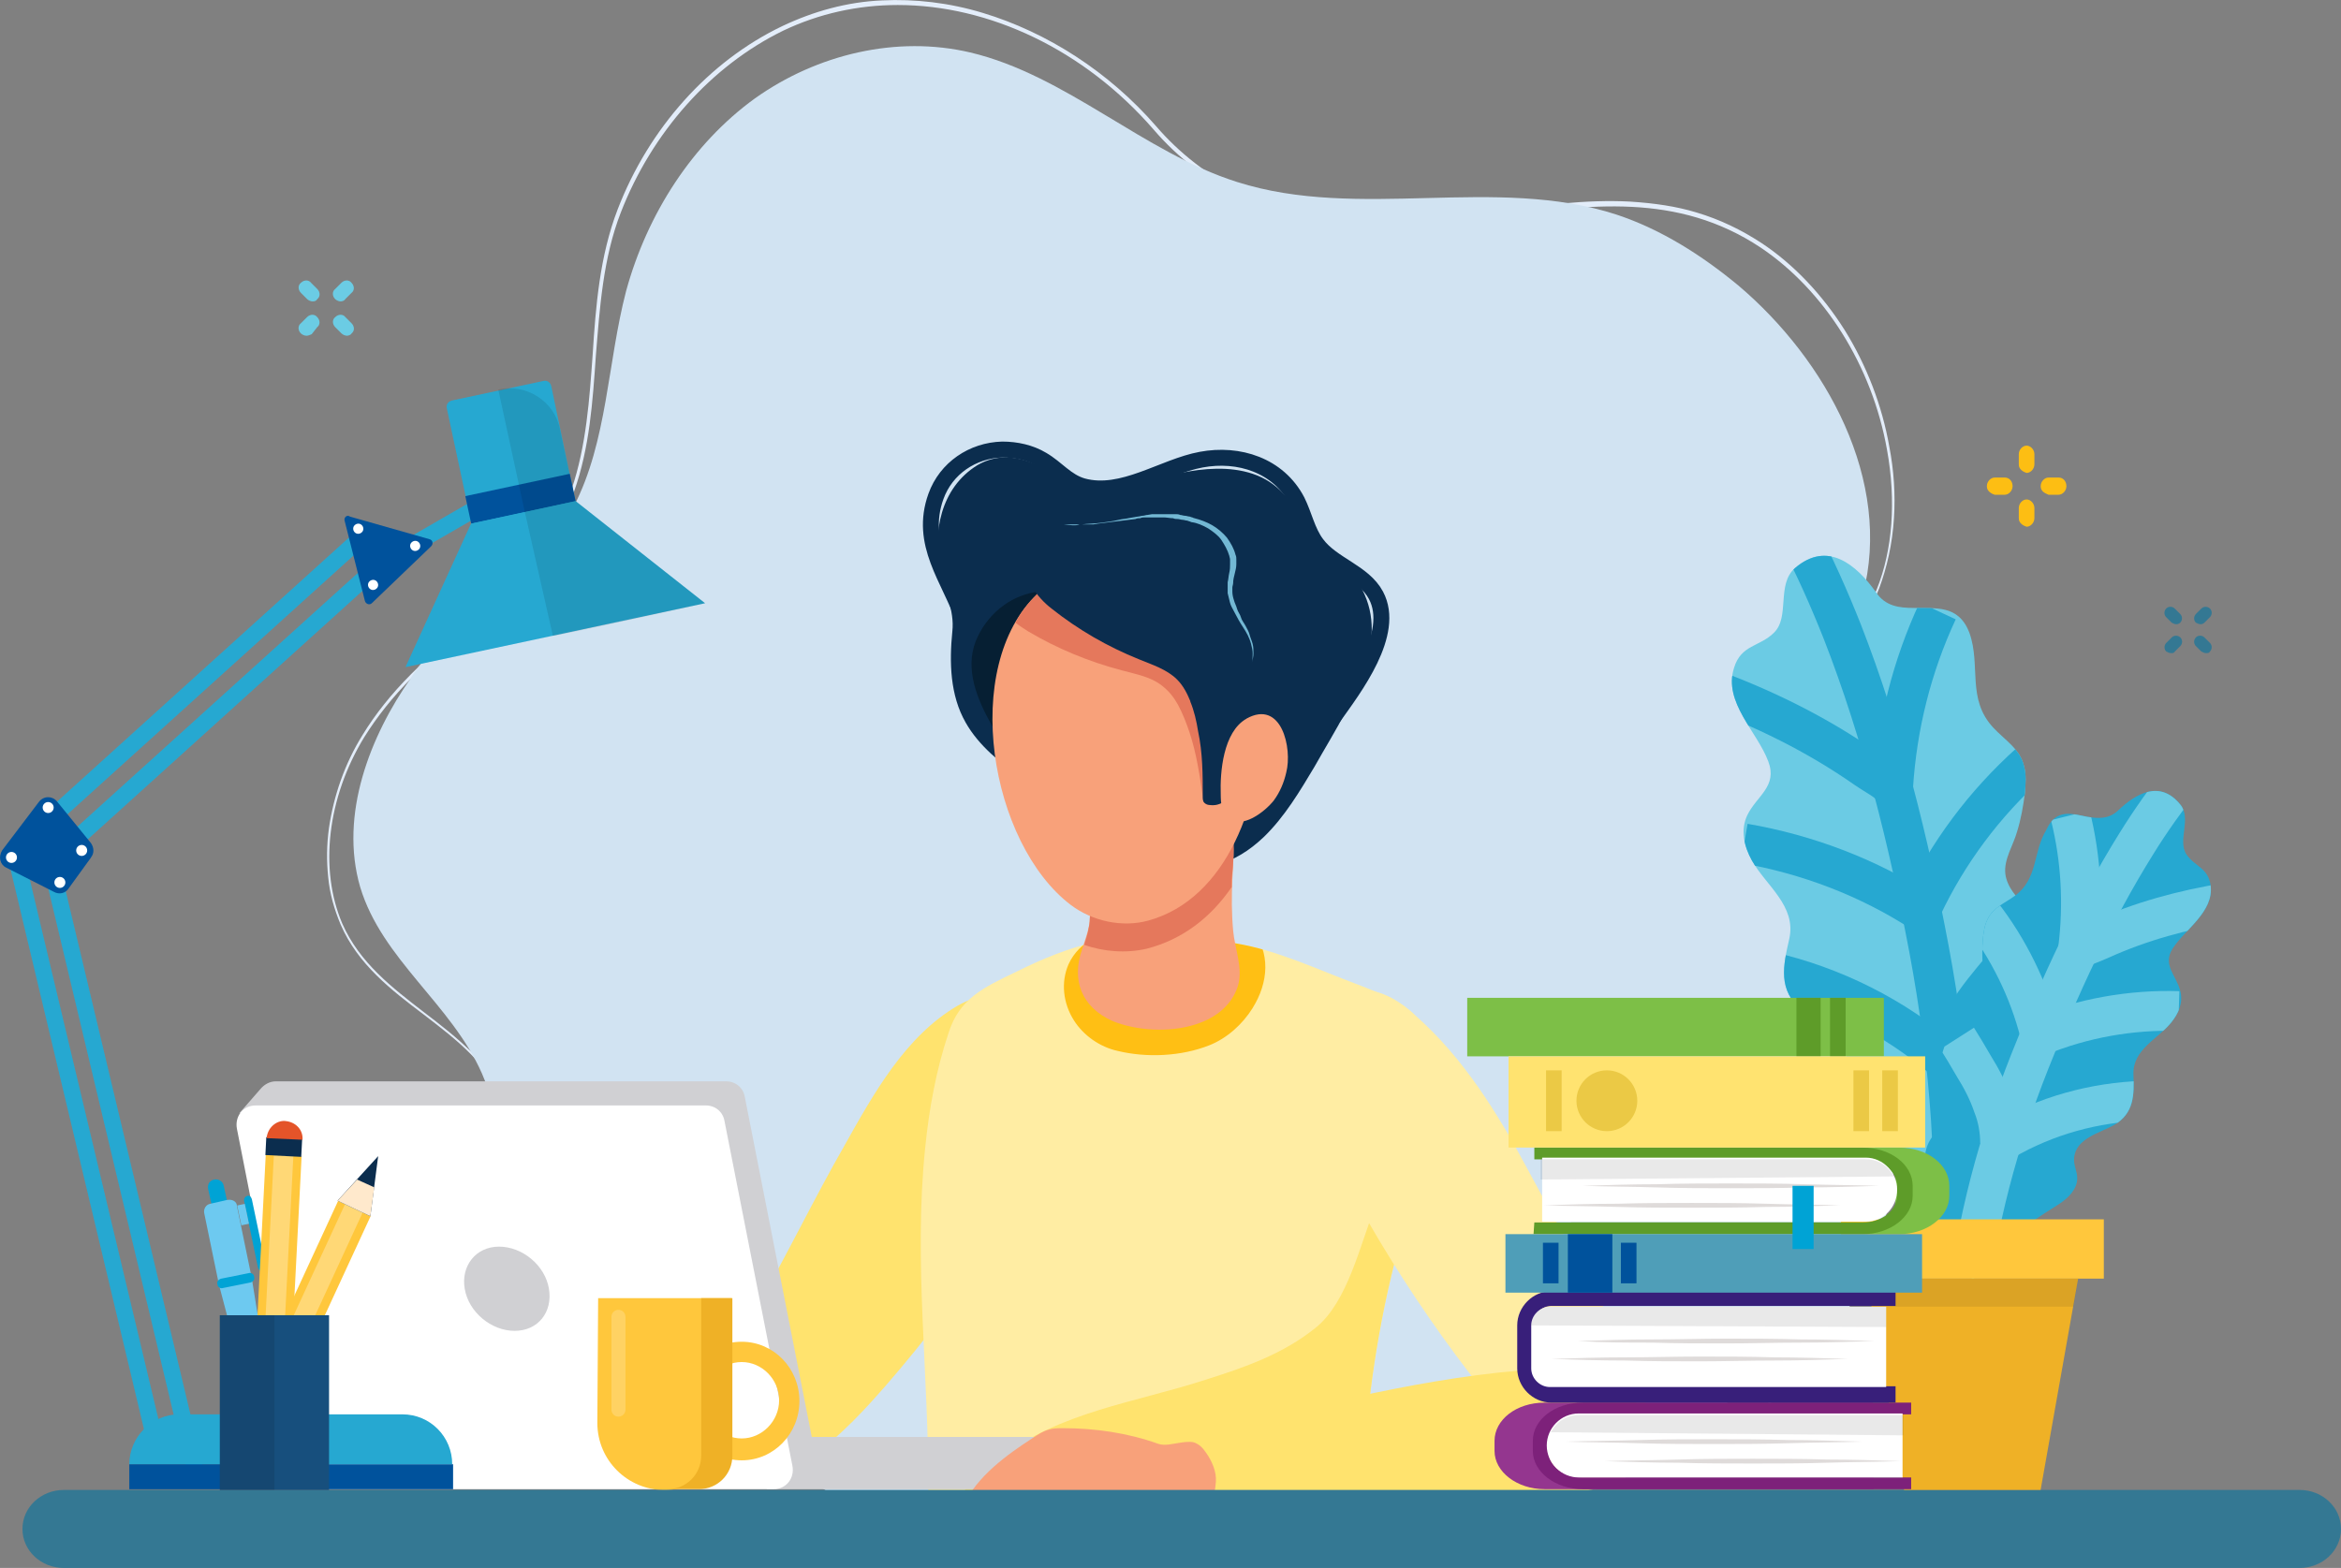 <?xml version="1.0" encoding="UTF-8"?><svg id="Layer_2" xmlns="http://www.w3.org/2000/svg" xmlns:xlink="http://www.w3.org/1999/xlink" viewBox="0 0 294.04 197"><rect x="0" y="0" width="294.04" height="197" fill="#808080" stroke="none"/><defs><style>.cls-1,.cls-2,.cls-3,.cls-4{fill:none;}.cls-5{clip-path:url(#clippath);}.cls-6,.cls-7,.cls-8{opacity:.1;}.cls-9{fill:#f8a17a;}.cls-10{fill:#00529c;}.cls-11{fill:#efb126;}.cls-12{fill:#e3edfa;}.cls-13{fill:#e5785c;}.cls-14{fill:#ebc945;}.cls-15,.cls-16,.cls-17{fill:#fff;}.cls-18{fill:#ffe370;}.cls-19{fill:#ffe36e;}.cls-20{fill:#ffeda3;}.cls-21{fill:#ffe9cc;}.cls-22{fill:#ffc73c;}.cls-23{fill:#ffbf14;}.cls-24{fill:#fdbe13;}.cls-25{fill:#7dbf47;}.cls-26{fill:#73b8d4;}.cls-27{fill:#00a3d5;}.cls-28{fill:#94368f;}.cls-29{fill:#d0d0d3;}.cls-30{fill:#d1e3f2;}.cls-31{fill:#e45429;}.cls-32{fill:#dfdbda;}.cls-33{fill:#d8584e;}.cls-34{fill:#174f7d;}.cls-35,.cls-8{fill:#231f20;}.cls-36{fill:#061f33;}.cls-37{fill:#0b2d4e;}.cls-38{fill:#6dc9f0;}.cls-39{fill:#6bcbe4;}.cls-40{fill:#6bcce4;}.cls-41{fill:#26a8d1;}.cls-42{fill:#381f7a;}.cls-43{fill:#347893;}.cls-44{fill:#5e9c29;}.cls-45{fill:#4f9eb8;}.cls-46{fill:#7d217a;}.cls-47{fill:#51666f;}.cls-16{opacity:.2;}.cls-16,.cls-17,.cls-7,.cls-8{isolation:isolate;}.cls-17{opacity:.3;}.cls-2{stroke:#6bcbe4;}.cls-2,.cls-3{stroke-width:5px;}.cls-2,.cls-3,.cls-4{stroke-miterlimit:10;}.cls-3{stroke:#26a8d1;}.cls-48{clip-path:url(#clippath-1);}.cls-49{clip-path:url(#clippath-2);}.cls-4{stroke:#0b2d4e;stroke-width:2px;}</style><clipPath id="clippath"><path class="cls-1" d="M179.29,144.77c1.67-6.27,2.55-12.64-1.27-16.85-1.76-1.96-4.9-3.23-7.45-4.21-5-1.86-10.09-4.31-15.38-5.19-5.59-.88-11.86-1.37-17.44-.2-3.53,.78-6.86,2.16-9.99,3.72-4.31,2.06-7.25,3.43-8.62,7.74-1.57,4.7-2.45,9.6-2.94,14.5-1.47,14.31,.49,28.61,.39,42.92,0,1.37,0,2.84,.78,4.12,1.37,2.45,5.19,2.55,7.94,2.55h27.24c3.82,0,6.66,.39,10.19,.98,3.04,.49,5.59-.78,6.96-3.14,1.37-2.25,1.47-4.9,1.57-7.45,.59-9.9,2.16-19.79,4.9-29.4,.78-2.74,2.16-6.27,3.14-10.09h0Z"/></clipPath><clipPath id="clippath-1"><path class="cls-1" d="M240.34,76.38c-1.76,0-3.53-.2-4.7-1.96-2.45-3.43-6.08-6.57-10.19-3.04-2.35,2.06-.59,6.17-2.65,8.13-1.76,1.76-4.12,1.47-5,4.41-1.37,4.31,2.94,8.04,4.31,11.76,1.18,3.14-1.47,4.31-2.65,6.76-.88,1.86-.39,3.92,.59,5.68,1.76,3.14,5.59,5.68,4.7,9.8-.78,3.43-1.47,6.47,1.57,9.02,2.06,1.76,5.88,3.43,5.59,6.66-.1,1.18-.88,2.16-1.18,3.33-.39,1.86,.88,3.63,2.16,4.8,3.14,2.84,5.88,5.49,8.13,9.11,.98,1.57,5,5,3.43,7.06,2.94-3.82,5.98-7.45,8.62-11.46,2.16-3.23,5.39-8.04,3.23-12.15-.69-1.27-1.96-2.16-2.35-3.53-.59-2.55,1.86-4.8,2.74-6.96,1.47-3.33,.39-7.25-2.16-9.8-1.18-1.18-2.45-2.55-2.65-4.21-.2-1.86,.98-3.53,1.47-5.29,.49-1.57,.78-3.23,.98-4.8,.1-1.18,.2-2.35-.1-3.43-.49-2.16-2.45-3.33-3.82-4.8-3.43-3.63-1.57-7.84-3.04-11.95-1.37-3.63-4.31-3.04-7.06-3.14h0Z"/></clipPath><clipPath id="clippath-2"><path class="cls-1" d="M262.29,102.64c1.27,.2,2.55,.29,3.72-.78,2.25-2.16,5.29-3.92,7.84-.78,1.47,1.76-.39,4.51,.78,6.27,1.08,1.57,2.74,1.67,3.04,3.92,.39,3.33-3.23,5.49-4.8,7.94-1.27,2.06,.49,3.33,.98,5.29,.39,1.47-.2,2.84-1.18,4.02-1.67,2.06-4.8,3.33-4.7,6.47,.1,2.55,.1,4.9-2.45,6.37-1.76,.98-4.8,1.67-5,4.12-.1,.88,.39,1.67,.39,2.55,0,1.37-1.08,2.45-2.25,3.23-2.65,1.67-5,3.14-7.15,5.49-.98,.98-4.31,2.94-3.43,4.7-1.57-3.14-3.33-6.27-4.61-9.5-1.08-2.65-2.84-6.57-.69-9.21,.69-.78,1.76-1.27,2.16-2.25,.78-1.76-.69-3.72-.98-5.49-.59-2.65,.69-5.29,2.94-6.76,1.08-.69,2.16-1.47,2.55-2.65,.39-1.27-.2-2.74-.39-4.02-.1-1.18-.1-2.45,0-3.63,.1-.88,.2-1.67,.59-2.45,.69-1.47,2.25-2.06,3.43-2.94,2.94-2.16,2.25-5.49,3.92-8.23,1.27-2.84,3.23-2.06,5.29-1.67h0Z"/></clipPath></defs><g id="Layer_2-2"><g id="Layer_2-2"><g id="Layer_1-2"><g><path class="cls-12" d="M186.84,183.09l-.2-.39c5.98-3.53,12.93-3.72,19.7-4.02,2.74-.1,5.59-.2,8.33-.59,12.64-1.57,22.05-9.7,24.99-21.85,2.74-11.07-.29-22.83-7.94-30.77-.39-.39-.78-.78-1.18-1.18-2.65-2.74-5.39-5.59-7.35-8.92-1.18-2.06-2.06-4.41-2.35-6.86-.29-2.25-.29-4.61,.1-7.06,.78-4.41,2.65-8.92,5.59-13.03,.78-1.08,1.57-2.25,2.35-3.33,2.55-3.43,5.19-6.96,6.86-11.07,1.96-4.9,2.45-11.07,1.27-17.54-1.86-10.48-7.84-19.99-15.87-25.38-10.48-6.96-21.56-5.39-33.22-3.82-4.9,.69-9.9,1.37-14.89,1.37-1.27,0-2.55-.1-3.82-.2-2.25-.2-4.51-.59-6.76-1.18-2.25-.59-4.41-1.47-6.47-2.45-4.31-2.16-8.04-5-11.07-8.53C136.18,6.22,124.22,.63,112.76,.63c-5,0-9.9,1.08-14.4,3.23-9.02,4.41-16.46,12.74-20.38,22.83-2.25,5.78-2.65,12.05-3.14,18.03-.39,5.68-.78,11.56-2.74,17.05-1.08,3.14-2.65,6.17-4.51,8.92-2.06,2.84-4.31,5.29-6.96,7.06-6.96,4.9-11.66,9.7-14.89,14.89-4.61,7.55-5.68,16.56-2.74,23.42,2.16,4.9,6.27,8.04,10.19,11.07,2.06,1.57,4.21,3.23,6.08,5.1,2.06,2.06,3.43,4.21,4.31,6.57,.69,1.96,1.08,4.21,1.08,6.86,0,3.14-.59,6.37-1.18,9.41-.98,5.29-1.96,10.68-.2,15.97,1.18,3.43,4.12,5.88,8.62,7.35,3.23,1.08,7.15,1.57,12.05,1.67h4.31c5.68-.1,11.46-.1,16.85,1.86l-.1,.39c-5.29-1.86-11.07-1.86-16.66-1.76h-4.31c-4.9-.1-8.92-.59-12.15-1.67-4.7-1.57-7.74-4.12-8.92-7.64-1.76-5.29-.78-10.78,.2-16.17,.59-3.04,1.18-6.27,1.18-9.41,0-2.65-.29-4.8-.98-6.76-1.86-5.1-5.98-8.23-10.19-11.46-4.02-3.04-8.23-6.27-10.39-11.27-.78-1.86-1.37-3.82-1.57-5.98-.2-1.96-.2-4.02,.1-6.17,.59-4.02,1.96-8.04,4.21-11.66,3.23-5.29,8.04-10.09,14.99-15.09,5-3.53,9.11-9.31,11.27-15.78,1.86-5.49,2.25-11.37,2.65-16.95,.39-6.08,.88-12.35,3.14-18.23,3.92-10.19,11.46-18.62,20.68-23.03,3.92-1.86,8.13-3.04,12.54-3.23,4.12-.2,8.43,.29,12.64,1.57,8.13,2.45,15.87,7.45,21.75,14.21,5.88,6.86,14.6,11.27,23.91,11.95,6.17,.49,12.54-.39,18.62-1.18,5.68-.78,11.46-1.57,17.05-1.27,3.04,.2,5.78,.59,8.33,1.37,2.94,.88,5.59,2.16,8.13,3.82,4.02,2.65,7.64,6.47,10.48,10.97,2.74,4.41,4.7,9.5,5.59,14.6,.59,3.04,.78,6.08,.59,9.02-.2,3.23-.88,6.17-1.86,8.82-1.67,4.12-4.31,7.64-6.86,11.17-.78,1.08-1.57,2.16-2.35,3.23-6.37,9.11-7.64,19.01-3.33,26.46,1.96,3.33,4.61,6.08,7.25,8.82,.39,.39,.78,.78,1.18,1.18,3.82,4.02,6.57,9.02,7.94,14.6,1.37,5.49,1.37,11.17,.1,16.66-.78,3.04-1.96,5.88-3.43,8.43s-3.43,4.8-5.59,6.66c-4.41,3.82-9.99,6.27-16.27,6.96-2.74,.29-5.59,.49-8.33,.59-6.66,.69-13.62,.88-19.5,4.41h0Z"/><path class="cls-30" d="M51.61,85.19c-5.1,7.25-9.02,17.15-6.37,26.26,2.74,9.11,11.46,14.7,15.29,23.42,2.16,4.9,2.25,10.29,2.25,15.48,.1,6.86-1.27,14.21,3.43,19.99,2.74,3.43,6.86,5.49,11.07,6.76,8.43,2.65,17.25,3.92,24.69,9.02,12.25,8.33,27.34,11.17,42.04,10.29,7.45-.49,14.8-1.86,21.85-4.02,8.23-2.55,15.58-6.96,23.91-9.41,14.4-4.12,34.1-4.21,42.53-18.81,5.68-9.8,7.64-21.95,3.23-32.63-2.06-5.1-6.08-9.02-8.43-14.01-3.14-6.86-4.02-14.8-1.86-22.15l.29-.88c2.16-6.86,6.66-12.74,8.43-19.7,3.82-14.4-4.61-29.59-15.58-38.9-4.61-3.82-9.7-7.06-15.29-8.92-15.29-5-32.34,.78-47.72-4.12-11.76-3.72-21.46-13.42-33.51-16.27-9.21-2.16-19.21,.2-27.05,5.78-7.84,5.68-13.52,14.5-16.17,24.2-2.35,9.02-2.35,18.91-6.57,27.05-3.63,6.96-10.39,10.78-15.87,15.87-1.67,1.76-3.23,3.63-4.61,5.68h0Z"/><g><path class="cls-37" d="M158.72,105.18c-1.76,1.67-3.72,2.94-6.08,3.53-4.51,1.08-8.72-.98-12.44-3.23-4.02-2.45-8.04-4.9-11.76-7.64-2.74-1.96-5.49-4.12-7.15-7.06-1.96-3.43-2.06-7.55-1.67-11.46,.29-2.65-.98-5-1.47-7.45-1.08-4.9,0-10.58,4.61-13.42,2.35-1.37,4.7-1.18,7.15-.2,1.86,.78,3.63,1.96,5.59,2.45,4.12,1.18,8.72-.49,12.74-1.27,2.94-.59,6.17-.88,9.11,.1,3.23,1.08,4.8,3.43,6.57,6.17,1.57,2.35,3.82,4.12,5.68,6.17,2.45,2.84,3.23,6.37,2.35,9.99-1.18,5.29-4.21,9.8-6.86,14.5-1.76,2.94-3.72,6.27-6.37,8.82h0Z"/><path class="cls-19" d="M125.3,155.45c5.39-8.33,8.72-18.52,4.02-27.93-.49-.98-1.08-1.96-2.06-2.35-2.16-.69-5.1,.1-6.96,1.18-6.57,3.82-10.58,11.07-14.21,17.54-3.82,6.66-7.15,13.62-10.97,20.28-1.57,2.74-3.14,5.49-3.92,8.43-.78,2.65-.78,5.68,.2,8.23,4.31,11.17,16.17-2.55,19.79-6.66,5.1-5.88,9.9-12.15,14.11-18.72h0Z"/><path class="cls-36" d="M152.25,104.99c-.59,.59-1.27,1.18-2.06,1.57-1.96,.98-4.31,.88-6.47,.29s-4.02-1.86-5.78-3.14c-4.8-3.43-10.88-7.94-13.72-13.23-1.76-3.23-3.14-7.06-1.37-10.58,1.47-3.04,4.41-5.29,7.84-5.59,.29,0,.59,0,.78,.1,.29,.1,.49,.39,.59,.69,1.18,2.06,2.16,4.21,3.72,6.08,1.67,1.96,3.63,3.53,5.88,4.8,3.53,2.16,7.45,3.72,10.78,6.17,2.45,1.76,2.45,5.78,1.86,8.62-.2,1.57-.98,3.04-2.06,4.21h0Z"/><g><path class="cls-20" d="M179.29,144.77c1.67-6.27,2.55-12.64-1.27-16.85-1.76-1.96-4.9-3.23-7.45-4.21-5-1.86-10.09-4.31-15.38-5.19-5.59-.88-11.86-1.37-17.44-.2-3.53,.78-6.86,2.16-9.99,3.72-4.31,2.06-7.25,3.43-8.62,7.74-1.57,4.7-2.45,9.6-2.94,14.5-1.47,14.31,.49,28.61,.39,42.92,0,1.37,0,2.84,.78,4.12,1.37,2.45,5.19,2.55,7.94,2.55h27.24c3.82,0,6.66,.39,10.19,.98,3.04,.49,5.59-.78,6.96-3.14,1.37-2.25,1.47-4.9,1.57-7.45,.59-9.9,2.16-19.79,4.9-29.4,.78-2.74,2.16-6.27,3.14-10.09h0Z"/><g class="cls-5"><g><path class="cls-23" d="M157.34,126.64c1.96-3.14,2.35-6.96-.2-9.99-1.18-1.37-3.14-1.57-4.9-1.57-3.43-.1-6.86,.29-10.19,1.08-3.14,.69-6.47,1.96-7.84,5-.98,2.25-.69,4.9,.69,7.06,1.18,1.86,3.23,3.33,5.49,3.82,3.63,.88,7.94,.69,11.46-.69,2.25-.88,4.21-2.65,5.49-4.7h0Z"/><path class="cls-19" d="M121.68,193.37c3.63,1.76,7.64,2.55,11.66,3.23,9.5-.39,21.95-1.18,33.22-1.67,2.45-.1,5.78,1.86,7.35,1.47,1.37-1.18,1.96-3.04,2.35-4.8,1.57-5.98,1.47-12.15,1.47-18.23,0-4.8-.1-9.6-.1-14.31,0-1.67,1.08-11.76-1.57-11.66-.29,0-.49,.2-.78,.29-1.27,.88-1.96,2.45-2.55,3.92-1.86,4.61-3.43,11.95-7.45,15.19-4.12,3.33-8.92,5-13.91,6.57-8.72,2.84-18.32,4.02-25.67,9.8-1.18,.98-2.35,2.06-3.53,3.14-.98,.98-2.45,1.96-3.04,3.33-.69,1.96,.78,2.94,2.55,3.72h0Z"/></g></g></g><path class="cls-20" d="M198.89,159.67c1.37,2.45,2.74,5,4.12,7.45,2.74,5.1,7.84,16.36-.29,19.21-4.12,1.37-6.47,0-9.11-2.94-10.19-11.27-18.91-23.91-25.87-37.43-2.55-5-9.41-18.23-1.08-21.17,2.65-.98,5.68-.69,8.13,.59,1.08,.59,2.16,1.37,3.04,2.25,5.98,5.29,10.29,12.25,14.01,19.21,2.25,4.21,4.7,8.53,7.06,12.84h0Z"/><path class="cls-19" d="M157.54,177.89c.69-.1,1.47-.2,2.16-.39,3.53-.59,6.96-1.18,10.39-1.96,6.86-1.47,13.72-2.74,20.68-3.33,.78-.1,1.47-.1,2.25-.2,3.14-.2,6.37-.29,9.21,1.18s5.1,4.9,4.41,8.23c-.49,2.35-2.35,4.12-4.31,5s-4.31,1.08-6.47,1.18c-7.06,.49-14.21,.98-21.36,1.47-3.53,.2-7.06,.49-10.58,.69-3.33,.2-6.76,.69-10.09,.69-1.37,0-3.04-.29-4.21-1.18-1.67-1.27-2.65-4.02-2.84-6.17-.1-1.08,.1-2.45,.98-3.14,.49-.39,1.08-.49,1.67-.59,2.74-.49,5.39-.98,8.13-1.47h0Z"/><g><rect class="cls-29" x="96.3" y="180.54" width="33.71" height="6.57"/><g><path class="cls-29" d="M102.08,181.13l-8.53-43.31c-.2-1.18-1.18-1.96-2.35-1.96H34.66c-.78,0-1.47,.39-1.96,.98h0l-2.65,3.04,2.35-.49,8.33,42.63c.2,1.18,1.18,1.96,2.35,1.96h56.54c1.67,.1,2.74-1.27,2.45-2.84h0Z"/><path class="cls-15" d="M40.64,187.1h56.54c1.57,0,2.65-1.37,2.35-2.94l-8.53-43.31c-.2-1.18-1.18-1.96-2.35-1.96H32.11c-1.57,0-2.65,1.37-2.35,2.94l8.53,43.31c.2,1.18,1.18,1.96,2.35,1.96h0Z"/><path class="cls-29" d="M58.37,161.92c.49,2.94,3.33,5.29,6.27,5.29s4.8-2.35,4.31-5.29-3.33-5.29-6.27-5.29-4.8,2.45-4.31,5.29Z"/></g></g><path class="cls-9" d="M149.5,188.47c-1.67,.39-3.04,1.86-4.7,2.35-1.18,.39-2.45,.2-3.63-.29-1.08-.39-2.16-.59-3.23-.98-.88-.29-1.96-.88-2.84-.69-2.35,.49-4.7,2.16-6.86,3.33-.49,.2-.98,.49-1.57,.39-.49-.1-.98-.78-.69-1.18-.59,.59-1.47,1.76-2.45,1.27-.39-.2-.69-.69-.39-1.08-.39,.39-.69,.78-1.18,.98s-1.08,.1-1.37-.29c-.1-.2-.2-.49-.2-.69,0-.78,.2-1.67,.59-2.35,1.67-3.72,5.49-6.47,8.82-8.62,.59-.39,1.18-.78,1.86-.98,.59-.2,1.18-.2,1.86-.2,4.02,0,8.13,.59,11.95,1.96,.88,.29,1.76,0,2.55-.1,.59-.1,1.27-.2,1.86-.1,.69,.2,1.18,.69,1.57,1.27,.78,1.08,1.37,2.45,1.27,3.72-.1,.98-.1,2.06-1.27,2.25-.49,.1-.98,0-1.47,.1-.29-.1-.39-.1-.49-.1h0Z"/><path class="cls-9" d="M150.19,128.7c2.45-.78,4.51-2.35,5.29-4.8,.69-2.25-.39-4.7-.59-6.96-.2-2.16-.2-4.31-.1-6.47,.1-1.96,.29-4.02,0-5.98-.2-1.08-.78-.88-1.96-1.37s-2.45-.49-3.72-.49c-2.55,0-9.21-.2-10.78,2.06-.69,.98-.78,2.35-.78,3.53,0,1.47-.29,3.33-.59,5.49-.1,.88,0,1.86-.2,2.74-.2,.98-.59,1.96-.88,2.94-1.27,3.72-.1,7.15,3.92,8.92,2.94,1.18,7.06,1.47,10.39,.39h0Z"/><path class="cls-13" d="M154.8,104.5c-.2-1.08-.78-.88-1.96-1.37s-2.45-.49-3.72-.49c-2.55,0-9.21-.2-10.78,2.06-.69,.98-.78,2.35-.78,3.53,0,1.47-.29,3.33-.59,5.49-.1,.88,0,1.86-.2,2.74-.1,.78-.39,1.57-.59,2.25,2.45,.88,5.29,1.08,7.84,.49,4.61-1.18,8.13-4.02,10.68-7.74v-.88c.2-2.06,.39-4.12,.1-6.08h0Z"/><path class="cls-9" d="M158.52,90c0-3.43-.49-6.66-1.37-9.31-3.82-11.56-18.13-14.4-26.85-6.08-9.7,9.21-5.98,31.36,4.21,39.1,2.74,2.06,6.47,2.84,9.7,1.96,9.99-2.74,14.31-15.09,14.31-25.67h0Z"/><path class="cls-13" d="M157.15,80.69c-3.82-11.56-18.13-14.4-26.85-6.08-1.08,1.08-2.06,2.25-2.74,3.63,.49,.39,1.08,.78,1.57,1.08,3.63,2.16,7.64,3.82,11.76,4.9,1.76,.49,3.63,.78,5.1,1.96,.88,.69,1.47,1.47,1.96,2.35,.59,1.08,1.08,2.35,1.47,3.53,.88,2.65,1.27,5.39,1.67,8.13,0,.29,.1,.59,.29,.78s.49,.2,.78,.2c1.57,0,2.35-1.57,3.63-2.35,.78-.49,1.47-.98,2.16-1.57,.39-2.45,.69-4.9,.59-7.25-.1-3.43-.49-6.66-1.37-9.31h0Z"/><path class="cls-37" d="M149.5,88.13c.49,1.18,.78,2.45,.98,3.72,.59,2.74,.59,5.49,.59,8.23,0,.29,0,.59,.2,.78s.49,.29,.78,.29c1.57,.2,2.55-1.27,3.92-1.86,1.37-.69,2.74-1.37,4.02-2.25,3.43-2.74,2.65-7.15,2.55-11.17-.1-2.16-.1-4.41-.78-6.47-.69-2.25-2.06-4.31-3.72-6.08-4.7-5-11.76-7.64-18.52-7.25-3.33,.2-7.15,1.67-9.6,4.12-2.06,2.06,.49,5,2.16,6.27,3.33,2.65,7.06,4.8,10.97,6.37,1.67,.69,3.53,1.27,4.8,2.55,.78,.78,1.27,1.76,1.67,2.74h0Z"/><path class="cls-9" d="M156.56,90.29c4.41-2.45,5.78,3.72,5,6.76-.29,1.27-.78,2.45-1.57,3.53-1.08,1.37-4.02,3.72-5.78,2.16-.78-.69-.88-1.86-.88-2.94-.1-2.74,.29-7.84,3.23-9.5h0Z"/><g><path class="cls-22" d="M75.13,163.1h16.76v15.68c0,4.61-3.72,8.43-8.43,8.43h0c-4.61,0-8.43-3.72-8.43-8.43l.1-15.68h0Z"/><path class="cls-22" d="M93.16,168.58c-4.02,0-7.25,3.33-7.25,7.45s3.23,7.45,7.25,7.45,7.25-3.33,7.25-7.45-3.23-7.45-7.25-7.45Zm0,12.15c-2.55,0-4.7-2.16-4.7-4.8s2.16-4.8,4.7-4.8,4.7,2.16,4.7,4.8-2.16,4.8-4.7,4.8Z"/><path class="cls-16" d="M77.68,177.99h0c-.49,0-.88-.39-.88-.88v-11.66c0-.49,.39-.88,.88-.88h0c.49,0,.88,.39,.88,.88v11.66c0,.49-.39,.88-.88,.88Z"/><path class="cls-11" d="M88.07,163.1v19.79c0,2.35-1.86,4.21-4.21,4.21h3.92c2.35,0,4.21-1.86,4.21-4.21v-19.79h-3.92Z"/></g><path class="cls-4" d="M121.09,77.94c-1.86-5.29-5.68-9.6-3.53-15.58,1.27-3.53,4.61-5.78,8.33-5.88,1.76,0,3.53,.39,5,1.27,1.86,1.08,3.04,2.74,5.1,3.33,5,1.37,10.09-2.45,14.89-3.33,4.7-.88,9.7,.69,12.05,5.19,.88,1.76,1.27,3.82,2.45,5.39,1.96,2.65,5.88,3.53,7.45,6.47,2.55,4.8-2.74,11.66-5.39,15.38"/><path class="cls-26" d="M133.63,65.89h2.25c.78-.1,1.57-.1,2.35-.2s1.57-.2,2.35-.39c.39-.1,.78-.1,1.18-.2l.59-.1,.59-.1c.2,0,.39-.1,.59-.1s.39-.1,.59-.1l.59-.1h2.94c.2,0,.39,0,.59,.1,.2,0,.39,.1,.59,.1s.39,.1,.59,.1l.29,.1c.1,0,.2,.1,.29,.1,.78,.2,1.57,.49,2.25,.88s1.37,.98,1.86,1.57c.49,.69,.88,1.37,1.08,2.16,.1,.2,.1,.39,.1,.59v.59c0,.39-.1,.78-.2,1.18-.1,.39-.2,.78-.2,1.18,0,.2-.1,.39-.1,.59v.49c0,.39,.1,.78,.2,1.08,.1,.39,.29,.69,.39,1.08s.39,.69,.49,1.08,.39,.69,.59,1.08c.2,.39,.39,.69,.49,1.08s.29,.78,.39,1.18c.1,.39,.1,.78,.1,1.18s-.1,.78-.2,1.18c.1-.39,.1-.78,.1-1.18s-.1-.78-.2-1.18c-.2-.78-.59-1.47-.98-2.06s-.78-1.27-1.18-2.06c-.2-.39-.39-.69-.49-1.08l-.29-1.18v-1.37c.1-.39,.1-.78,.2-1.18s.1-.78,.1-1.08v-.59c0-.2-.1-.39-.1-.49-.2-.69-.59-1.37-.98-1.96s-1.08-1.08-1.67-1.47c-.69-.39-1.37-.69-2.06-.78-.1,0-.2-.1-.29-.1l-.29-.1c-.2,0-.39-.1-.59-.1s-.39-.1-.59-.1-.39,0-.59-.1c-.39,0-.78-.1-1.18-.1h-2.35c-.2,0-.39,0-.59,.1-.2,0-.39,0-.59,.1l-2.35,.29-2.35,.29-.59,.1h-1.76c-.39,.2-1.18,.1-1.96,0h0Z"/><path class="cls-43" d="M288.85,197H8.01c-2.84,0-5.19-2.16-5.19-4.9h0c0-2.74,2.35-4.9,5.19-4.9H288.85c2.84,0,5.19,2.16,5.19,4.9h0c0,2.74-2.35,4.9-5.19,4.9Z"/><g><rect class="cls-41" x="10.06" y="107.24" width="2.06" height="77.12" transform="translate(-33.48 6.54) rotate(-13.4)"/><rect class="cls-41" x="14.28" y="106.46" width="2.06" height="79.18" transform="translate(-33.42 7.52) rotate(-13.4)"/><rect class="cls-41" x="-.45" y="83.54" width="53.99" height="2.06" transform="translate(-49.88 39.67) rotate(-42.14)"/><rect class="cls-41" x=".72" y="87.94" width="53.99" height="2.06" transform="translate(-52.53 41.59) rotate(-42.14)"/><rect class="cls-10" x="16.24" y="183.97" width="40.67" height="3.14"/><path class="cls-41" d="M22.51,177.7h28.02c3.53,0,6.27,2.84,6.27,6.27H16.24c0-3.43,2.84-6.27,6.27-6.27Z"/><rect class="cls-41" x="46.71" y="66.37" width="13.91" height="2.06" transform="translate(-26.51 35.86) rotate(-30)"/><path class="cls-10" d="M11.44,107.73l-2.84,3.92c-.39,.59-1.18,.78-1.86,.39l-5.98-3.04c-.78-.39-.98-1.37-.49-2.16l4.61-6.08c.59-.78,1.67-.78,2.25-.1l4.31,5.29c.39,.59,.39,1.27,0,1.76h0Z"/><circle class="cls-15" cx="1.44" cy="107.73" r=".69"/><circle class="cls-15" cx="7.52" cy="110.87" r=".69"/><circle class="cls-15" cx="10.26" cy="106.85" r=".69"/><path class="cls-10" d="M43.28,65.4l2.55,10.09c.1,.39,.59,.59,.88,.29l7.45-7.15c.29-.29,.2-.78-.2-.88l-9.99-2.84c-.39-.29-.78,.1-.69,.49h0Z"/><path class="cls-15" d="M47.4,73.83c-.2,.29-.59,.39-.88,.2s-.39-.59-.2-.88c.2-.29,.59-.39,.88-.2s.39,.59,.2,.88Z"/><path class="cls-15" d="M45.54,66.77c-.2,.29-.59,.39-.88,.2s-.39-.59-.2-.88c.2-.29,.59-.39,.88-.2s.39,.59,.2,.88Z"/><path class="cls-15" d="M52.69,68.93c-.2,.29-.59,.39-.88,.2s-.39-.59-.2-.88c.2-.29,.59-.39,.88-.2s.39,.59,.2,.88Z"/><circle class="cls-15" cx="6.05" cy="101.46" r=".69"/><path class="cls-41" d="M73.17,67.26l-13.03,2.84-4.02-18.81c-.1-.49,.2-.88,.69-.98l11.46-2.45c.49-.1,.88,.2,.98,.69l3.92,18.72h0Z"/><rect class="cls-10" x="58.67" y="60.89" width="13.42" height="3.53" transform="translate(-11.66 15.06) rotate(-12.07)"/><polygon class="cls-41" points="88.56 75.79 50.93 83.82 59.16 65.79 72.29 62.95 88.56 75.79"/><path class="cls-7" d="M65.92,64.32l6.37-1.37,16.27,12.84s-13.62,3.04-19.11,4.12"/><path class="cls-7" d="M62.59,48.94h0c3.53-.78,7.06,1.47,7.74,5l1.96,9.02-6.37,1.37-3.33-15.38h0Z"/></g><g><g><path class="cls-27" d="M32.6,175.34h0c-.2,0-.39-.1-.39-.29l-.59-2.94c0-.2,.1-.39,.29-.39h0c.2,0,.39,.1,.39,.29l.59,2.94c0,.2-.1,.39-.29,.39Z"/><path class="cls-27" d="M28.1,153.69h0c-.49,.1-1.08-.2-1.18-.78l-.78-3.53c-.1-.59,.2-1.08,.78-1.18h0c.49-.1,1.08,.2,1.18,.78l.78,3.53c.1,.59-.29,1.08-.78,1.18Z"/><path class="cls-27" d="M32.31,173.68h0c-.49,.1-1.08-.2-1.18-.78l-.78-3.53c-.1-.59,.2-1.08,.78-1.18h0c.49-.1,1.08,.2,1.18,.78l.78,3.53c.1,.49-.29,1.08-.78,1.18Z"/><path class="cls-38" d="M28.59,150.75l-2.16,.49c-.59,.1-.88,.69-.78,1.18l1.86,9.02,2.35,8.92c.1,.49,.69,.88,1.18,.78l1.27-.29c.49-.1,.88-.59,.78-1.18l-1.47-9.11-1.86-9.02c0-.59-.59-.88-1.18-.78h0Z"/><path class="cls-27" d="M31.43,161.14l-3.43,.69c-.29,.1-.69-.1-.69-.49h0c-.1-.29,.1-.59,.49-.69l3.43-.69c.29-.1,.69,.1,.69,.49h0c.1,.29-.1,.59-.49,.69Z"/><path class="cls-27" d="M33,159.67h0c-.29,.1-.49-.1-.59-.39l-1.76-8.43c0-.29,.1-.49,.39-.59h0c.29-.1,.49,.1,.59,.39l1.76,8.43c0,.29-.1,.49-.39,.59Z"/><rect class="cls-38" x="30.05" y="151.33" width=".98" height="2.55" transform="translate(-30.52 9.45) rotate(-11.78)"/></g><g><rect class="cls-22" x="24.3" y="153.68" width="21.56" height="4.51" transform="translate(-122.45 182.97) rotate(-87.06)"/><rect class="cls-17" x="24.29" y="154.73" width="21.56" height="2.45" transform="translate(-122.48 182.99) rotate(-87.06)"/><polygon class="cls-37" points="34.17 173.87 36.82 166.82 32.21 166.62 34.17 173.87"/><polygon class="cls-21" points="35.54 170.25 36.82 166.82 32.21 166.62 33.09 170.15 35.54 170.25"/><rect class="cls-37" x="34.51" y="141.86" width="2.25" height="4.51" transform="translate(-110.11 172.31) rotate(-87.06)"/><path class="cls-31" d="M35.84,140.85h0c1.27,.1,2.25,1.08,2.16,2.35l-4.51-.2c.1-1.27,1.18-2.25,2.35-2.16h0Z"/></g><g><rect class="cls-22" x="29.22" y="159.36" width="21.56" height="4.51" transform="translate(-123.5 130.19) rotate(-65.22)"/><rect class="cls-17" x="29.18" y="160.32" width="21.56" height="2.45" transform="translate(-123.46 130.11) rotate(-65.22)"/><polygon class="cls-37" points="47.5 145.26 42.4 150.85 46.52 152.81 47.5 145.26"/><polygon class="cls-21" points="44.85 148.2 42.4 150.85 46.52 152.81 47.01 149.18 44.85 148.2"/><rect class="cls-47" x="33.84" y="170.07" width="2.25" height="4.51" transform="translate(-136.14 131.85) rotate(-65.22)"/><path class="cls-33" d="M34.47,175.74l-1.76-.78c-.69-.29-.98-1.08-.69-1.76l.39-.88,4.12,1.86-.39,.88c-.2,.69-1.08,.98-1.67,.69h0Z"/></g><g><rect class="cls-34" x="27.61" y="165.25" width="13.72" height="21.95"/><rect class="cls-7" x="27.61" y="165.25" width="6.86" height="21.95"/></g></g><g><g><path class="cls-39" d="M240.34,76.38c-1.76,0-3.53-.2-4.7-1.96-2.45-3.43-6.08-6.57-10.19-3.04-2.35,2.06-.59,6.17-2.65,8.13-1.76,1.76-4.12,1.47-5,4.41-1.37,4.31,2.94,8.04,4.31,11.76,1.18,3.14-1.47,4.31-2.65,6.76-.88,1.86-.39,3.92,.59,5.68,1.76,3.14,5.59,5.68,4.7,9.8-.78,3.43-1.47,6.47,1.57,9.02,2.06,1.76,5.88,3.43,5.59,6.66-.1,1.18-.88,2.16-1.18,3.33-.39,1.86,.88,3.63,2.16,4.8,3.14,2.84,5.88,5.49,8.13,9.11,.98,1.57,5,5,3.43,7.06,2.94-3.82,5.98-7.45,8.62-11.46,2.16-3.23,5.39-8.04,3.23-12.15-.69-1.27-1.96-2.16-2.35-3.53-.59-2.55,1.86-4.8,2.74-6.96,1.47-3.33,.39-7.25-2.16-9.8-1.18-1.18-2.45-2.55-2.65-4.21-.2-1.86,.98-3.53,1.47-5.29,.49-1.57,.78-3.23,.98-4.8,.1-1.18,.2-2.35-.1-3.43-.49-2.16-2.45-3.33-3.82-4.8-3.43-3.63-1.57-7.84-3.04-11.95-1.37-3.63-4.31-3.04-7.06-3.14h0Z"/><g class="cls-48"><g><path class="cls-3" d="M244.85,162.31c1.27-14.4,.1-28.81-2.55-43.02-2.55-13.52-5.88-27.05-10.88-39.88-1.67-4.21-3.53-8.43-5.68-12.44"/><path class="cls-3" d="M214.37,86.37c7.06,2.55,13.82,5.88,19.99,10.19,1.57,1.08,2.45,1.37,3.72,2.74"/><path class="cls-3" d="M241.52,114.69c-6.76-4.41-14.5-7.35-22.44-8.72"/><path class="cls-3" d="M244.26,133.21c-6.37-5.49-14.01-9.31-22.15-11.17"/><path class="cls-3" d="M237.79,98.81c.49-7.64,2.35-15.09,5.59-22.05"/><path class="cls-3" d="M241.42,114c3.23-6.86,7.84-13.03,13.52-18.13"/><path class="cls-3" d="M244.65,133.7c.49-2.16,1.18-4.21,2.35-6.08,1.27-2.16,2.94-4.12,4.51-5.98,1.18-1.37,2.45-2.74,3.63-4.02"/></g></g></g><g><path class="cls-41" d="M262.29,102.64c1.27,.2,2.55,.29,3.72-.78,2.25-2.16,5.29-3.92,7.84-.78,1.47,1.76-.39,4.51,.78,6.27,1.08,1.57,2.74,1.67,3.04,3.92,.39,3.33-3.23,5.49-4.8,7.94-1.27,2.06,.49,3.33,.98,5.29,.39,1.47-.2,2.84-1.18,4.02-1.67,2.06-4.8,3.33-4.7,6.47,.1,2.55,.1,4.9-2.45,6.37-1.76,.98-4.8,1.67-5,4.12-.1,.88,.39,1.67,.39,2.55,0,1.37-1.08,2.45-2.25,3.23-2.65,1.67-5,3.14-7.15,5.49-.98,.98-4.31,2.94-3.43,4.7-1.57-3.14-3.33-6.27-4.61-9.5-1.08-2.65-2.84-6.57-.69-9.21,.69-.78,1.76-1.27,2.16-2.25,.78-1.76-.69-3.72-.98-5.49-.59-2.65,.69-5.29,2.94-6.76,1.08-.69,2.16-1.47,2.55-2.65,.39-1.27-.2-2.74-.39-4.02-.1-1.18-.1-2.45,0-3.63,.1-.88,.2-1.67,.59-2.45,.69-1.47,2.25-2.06,3.43-2.94,2.94-2.16,2.25-5.49,3.92-8.23,1.27-2.84,3.23-2.06,5.29-1.67h0Z"/><g class="cls-49"><g><path class="cls-2" d="M247.1,164.27c1.08-10.58,3.92-20.97,7.84-30.87,3.72-9.41,8.04-18.81,13.42-27.44,1.76-2.84,3.72-5.59,5.78-8.23"/><path class="cls-2" d="M279.73,113.42c-5.49,.88-10.88,2.35-15.87,4.61-1.27,.59-1.96,.69-3.14,1.47"/><path class="cls-2" d="M256.12,130.17c5.49-2.25,11.56-3.33,17.54-3.14"/><path class="cls-2" d="M251.61,143.3c5.39-3.14,11.46-4.8,17.64-5"/><path class="cls-2" d="M261.02,119.2c.69-5.59,.39-11.27-.98-16.76"/><path class="cls-2" d="M256.21,129.78c-1.37-5.39-3.92-10.58-7.35-14.99"/><path class="cls-2" d="M251.22,143.6c0-1.57-.29-3.23-.88-4.7-.59-1.76-1.47-3.43-2.45-5-.69-1.18-1.37-2.35-2.06-3.43"/></g></g></g><polygon class="cls-11" points="234.46 160.65 261.02 160.65 256.31 187.2 239.16 187.2 234.46 160.65"/><rect class="cls-22" x="231.23" y="153.2" width="33.02" height="7.45"/><polygon class="cls-8" points="260.43 164.17 235.15 164.17 234.46 160.65 261.02 160.65 260.43 164.17"/></g><g><g><path class="cls-28" d="M235.34,187.1h-41.35c-3.43,0-6.27-2.16-6.27-4.8v-1.27c0-2.65,2.74-4.8,6.27-4.8h41.25v1.47h-38.31c-1.27,0-2.35,.88-2.35,1.86v4.21c0,1.08,1.08,1.86,2.35,1.86h38.41v1.47h0Z"/><path class="cls-46" d="M240.05,187.1h-41.25c-3.43,0-6.27-2.16-6.27-4.8v-1.27c0-2.65,2.74-4.8,6.27-4.8h41.25v1.47h-41.25c-2.35,0-4.31,1.47-4.31,3.33v1.27c0,1.86,1.96,3.33,4.31,3.33h41.25v1.47Z"/><path class="cls-15" d="M238.97,185.63h-40.67c-2.16,0-4.02-1.76-4.02-4.02h0c0-2.16,1.76-4.02,4.02-4.02h40.67v8.04h0Z"/><path class="cls-32" d="M196.64,181.13c3.04-.1,6.17-.1,9.31-.2s6.17-.1,9.31-.1,6.17,0,9.31,.1c3.04,0,6.17,.1,9.31,.2-3.04,.1-6.17,.1-9.31,.2s-6.17,.1-9.31,.1-6.17,0-9.31-.1c-3.14-.1-6.27-.1-9.31-.2h0Z"/><path class="cls-32" d="M201.54,183.58c3.04-.1,6.17-.1,9.31-.2s6.17-.1,9.31-.1,6.17,0,9.31,.1c3.04,0,6.17,.1,9.31,.2-3.04,.1-6.17,.1-9.31,.2s-6.17,.1-9.31,.1-6.17,0-9.31-.1c-3.04,0-6.17-.1-9.31-.2Z"/><g class="cls-6"><path class="cls-35" d="M194.78,179.95c1.08-1.86,2.55-2.16,3.63-2.16h40.67v2.55"/></g></g><g><path class="cls-42" d="M238.09,176.23h-43.21c-2.35,0-4.31-1.96-4.31-4.31v-5.39c0-2.35,1.96-4.31,4.31-4.31h43.21v1.86h-43.21c-1.27,0-2.35,1.08-2.35,2.35v5.39c0,1.27,1.08,2.35,2.35,2.35h43.21v2.06Z"/><path class="cls-15" d="M236.91,174.27h-42.23c-1.27,0-2.35-1.08-2.35-2.35v-5.39c0-1.27,1.08-2.35,2.35-2.35h42.23v10.09h0Z"/><g class="cls-6"><path class="cls-35" d="M192.33,166.53c0-1.27,1.08-2.35,2.35-2.35h42.23v2.55"/></g><path class="cls-32" d="M198.21,168.49c3.04-.1,6.17-.2,9.31-.2s6.17-.1,9.31-.1,6.17,0,9.31,.1c3.04,0,6.17,.1,9.31,.2-3.04,.1-6.17,.2-9.31,.2s-6.17,.1-9.31,.1-6.17,0-9.31-.1c-3.14,0-6.17,0-9.31-.2h0Z"/><path class="cls-32" d="M194.87,170.74c3.04-.1,6.17-.2,9.31-.2s6.17-.1,9.31-.1,6.17,0,9.31,.1c3.04,0,6.17,.1,9.31,.2-3.04,.1-6.17,.2-9.31,.2s-6.17,.1-9.31,.1-6.17,0-9.31-.1c-3.14,0-6.27-.1-9.31-.2h0Z"/></g><g><path class="cls-25" d="M197.32,155.06h41.25c3.43,0,6.27-2.16,6.27-4.8v-1.27c0-2.65-2.74-4.8-6.27-4.8h-41.25v1.47h38.41c1.27,0,2.35,.88,2.35,1.86v4.21c0,1.08-1.08,1.86-2.35,1.86h-38.41v1.47h0Z"/><path class="cls-44" d="M192.62,155.06h41.35c3.43,0,6.27-2.16,6.27-4.8v-1.27c0-2.65-2.74-4.8-6.27-4.8h-41.25v1.47h41.25c2.35,0,4.31,1.47,4.31,3.33v1.27c0,1.86-1.96,3.33-4.31,3.33h-41.25l-.1,1.47h0Z"/><path class="cls-15" d="M193.7,153.49h40.67c2.16,0,3.92-1.76,3.92-4.02h0c0-2.16-1.76-4.02-3.92-4.02h-40.67v8.04h0Z"/><path class="cls-32" d="M236.03,148.99c-3.04-.1-6.17-.1-9.31-.2s-6.17-.1-9.31-.1-6.17,0-9.31,.1c-3.04,0-6.17,.1-9.31,.2,3.04,.1,6.17,.1,9.31,.2s6.17,.1,9.31,.1,6.17,0,9.31-.1c3.14,0,6.27-.1,9.31-.2Z"/><path class="cls-32" d="M231.13,151.44c-3.04-.1-6.17-.1-9.31-.2s-6.17-.1-9.31-.1-6.17,0-9.31,.1c-3.04,0-6.17,.1-9.31,.2,3.04,.1,6.17,.1,9.31,.2s6.17,.1,9.31,.1,6.17,0,9.31-.1c3.04,0,6.17-.1,9.31-.2Z"/><g class="cls-6"><path class="cls-35" d="M237.89,147.81c-1.08-1.86-2.55-2.16-3.63-2.16h-40.76v2.55"/></g></g><g><rect class="cls-45" x="189.09" y="155.06" width="52.33" height="7.35"/><rect class="cls-10" x="193.8" y="156.14" width="1.96" height="5.1"/><rect class="cls-10" x="203.59" y="156.14" width="1.96" height="5.1"/><rect class="cls-10" x="196.93" y="155.06" width="5.59" height="7.35"/></g><g><rect class="cls-25" x="184.29" y="125.37" width="52.33" height="7.35"/><rect class="cls-44" x="229.86" y="125.37" width="1.96" height="7.35"/><rect class="cls-44" x="225.64" y="125.37" width="3.04" height="7.35"/></g><g><rect class="cls-18" x="189.48" y="132.72" width="52.33" height="11.46"/><rect class="cls-14" x="194.19" y="134.48" width="1.96" height="7.64"/><rect class="cls-14" x="236.42" y="134.48" width="1.96" height="7.64"/><rect class="cls-14" x="232.8" y="134.48" width="1.96" height="7.64"/><circle class="cls-14" cx="201.83" cy="138.3" r="3.82"/></g><rect class="cls-27" x="225.15" y="148.99" width="2.65" height="7.94"/></g></g><g><path class="cls-24" d="M253.86,65.79c-.2-.2-.29-.39-.29-.69v-1.27c0-.59,.49-1.08,.98-1.08s.98,.49,.98,1.08v1.27c0,.59-.49,1.08-.98,1.08-.29-.1-.49-.2-.69-.39"/><path class="cls-24" d="M253.86,59.03c-.2-.2-.29-.39-.29-.69v-1.27c0-.59,.49-1.08,.98-1.08s.98,.49,.98,1.08v1.27c0,.59-.49,1.08-.98,1.08-.29-.1-.49-.2-.69-.39"/><path class="cls-24" d="M249.85,61.77c-.2-.2-.29-.39-.29-.69,0-.59,.49-1.08,.98-1.08h1.27c.59,0,.98,.49,.98,1.08s-.49,1.08-.98,1.08h-1.27c-.29-.1-.49-.2-.69-.39"/><path class="cls-24" d="M256.61,61.77c-.2-.2-.29-.39-.29-.69,0-.59,.49-1.08,.98-1.08h1.27c.59,0,.98,.49,.98,1.08s-.49,1.08-.98,1.08h-1.27c-.2-.1-.49-.2-.69-.39"/></g><g><path class="cls-40" d="M43.58,42.18c-.2,0-.49-.1-.69-.29l-.78-.78c-.39-.39-.39-.98,0-1.27,.39-.39,.98-.39,1.27,0l.78,.78c.39,.39,.39,.98,0,1.27-.1,.2-.39,.29-.59,.29"/><path class="cls-40" d="M39.27,37.87c-.2,0-.49-.1-.69-.29l-.78-.78c-.39-.39-.39-.98,0-1.27,.39-.39,.98-.39,1.27,0l.78,.78c.39,.39,.39,.98,0,1.27-.1,.2-.29,.29-.59,.29"/><path class="cls-40" d="M38.48,42.18c-.2,0-.49-.1-.69-.29-.39-.39-.39-.98,0-1.27l.78-.78c.39-.39,.98-.39,1.27,0,.39,.39,.39,.98,0,1.27l-.69,.88c-.2,.1-.49,.2-.69,.2"/><path class="cls-40" d="M42.79,37.87c-.2,0-.49-.1-.69-.29-.39-.39-.39-.98,0-1.27l.78-.78c.39-.39,.98-.39,1.27,0,.39,.39,.39,.98,0,1.27l-.78,.78c-.1,.2-.39,.29-.59,.29"/></g><g><path class="cls-43" d="M277.09,82.06c-.2,0-.39-.1-.59-.2l-.69-.69c-.29-.29-.29-.78,0-1.08s.78-.29,1.08,0l.69,.69c.29,.29,.29,.78,0,1.08-.1,.2-.29,.2-.49,.2"/><path class="cls-43" d="M273.36,78.43c-.2,0-.39-.1-.59-.2l-.69-.69c-.29-.29-.29-.78,0-1.08s.78-.29,1.08,0l.69,.69c.29,.29,.29,.78,0,1.08-.1,.1-.29,.2-.49,.2"/><path class="cls-43" d="M272.68,82.06c-.2,0-.39-.1-.59-.2-.29-.29-.29-.78,0-1.08l.69-.69c.29-.29,.78-.29,1.08,0s.29,.78,0,1.08l-.69,.69c-.1,.2-.29,.2-.49,.2"/><path class="cls-43" d="M276.4,78.43c-.2,0-.39-.1-.59-.2-.29-.29-.29-.78,0-1.08l.69-.69c.29-.29,.78-.29,1.08,0s.29,.78,0,1.08l-.69,.69c-.1,.1-.29,.2-.49,.2"/></g></g></g></g></g></svg>